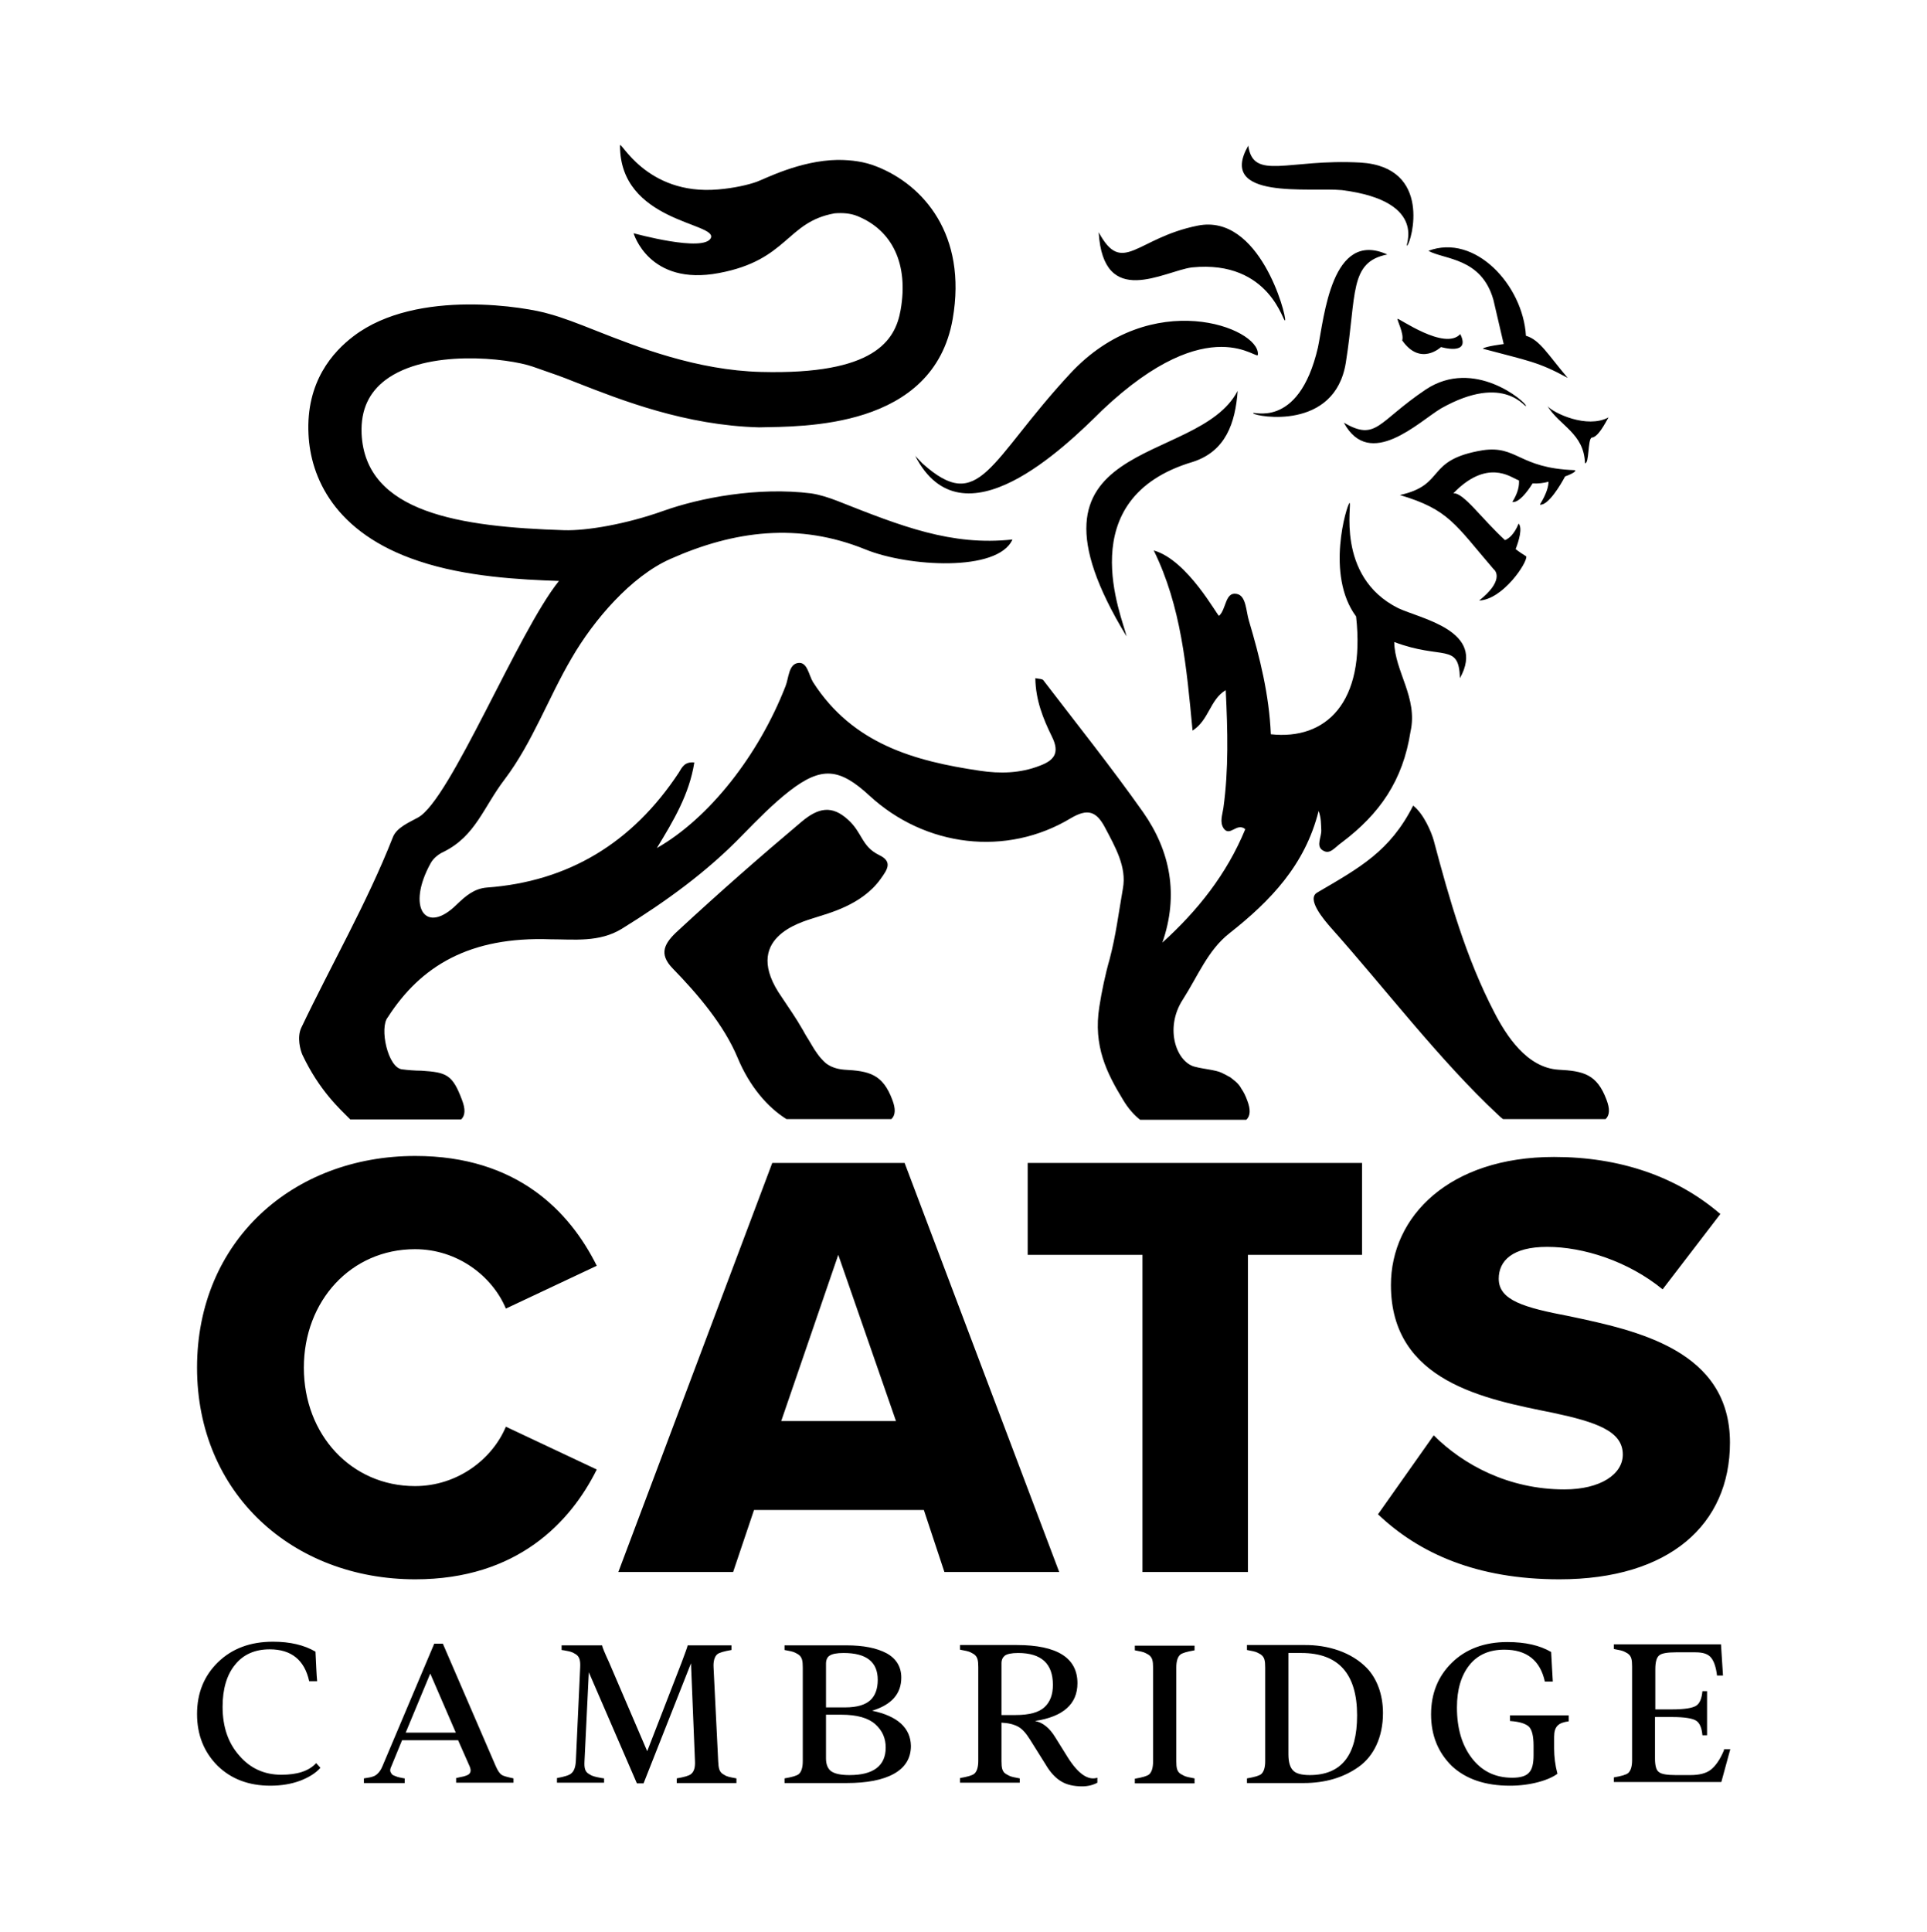 <svg xmlns="http://www.w3.org/2000/svg" xml:space="preserve" id="Layer_1" x="0" y="0" version="1.1" viewBox="0 0 580.9 582.2"><path fill="currentColor" d="M415.4 456.4c12.4 11.8 29.8 19.6 54.7 19.6 33.1 0 51.4-16.5 51.4-41.2 0-27.9-28.1-33.8-48.4-38.1-13.7-2.6-21.3-4.8-21.3-11.3 0-5.4 4.1-9.6 14.6-9.6 10.9 0 24.4 4.3 34.8 12.8l17.4-22.7c-13.1-11.3-30.3-17.2-50.1-17.2-31.6 0-49.2 17.9-49.2 38.6 0 29.2 28.5 34.4 48.8 38.5 13.1 2.8 21.1 5.5 21.1 12.6 0 5.9-6.7 10.5-17.6 10.5-16.8 0-30.5-7.4-39.4-16.3l-16.8 23.8zm-71 17.4h31.8v-95.6h34.4v-27.7H309.8v27.7h34.6v95.6zm-91.7-95.6 17.4 50.1h-34.6l17.2-50.1zm32 95.6h34.6l-46.6-123.3h-39.9l-46.4 123.3H221l6.3-18.7h51.2l6.2 18.7zM125.2 476c30.7 0 46.8-17.2 54.7-33.1L152.5 430c-4.1 9.8-14.6 17.9-27.4 17.9-19.2 0-33.5-15.5-33.5-35.7 0-20.1 14.2-35.7 33.5-35.7 12.8 0 23.3 8.1 27.4 17.9l27.4-12.9c-8.1-16.3-24-33.1-54.7-33.1-37 0-65.8 25.7-65.8 63.8 0 37.9 28.8 63.8 65.8 63.8"/><path fill="currentColor" d="M519.7 527.5c-1.2 2.9-2.6 4.8-4 5.9-1.4 1.1-3.5 1.6-6.1 1.6h-4.5c-2.6 0-4.3-.3-5-.9-.8-.5-1.2-1.9-1.2-4.1v-12.5h5.1c3.8 0 6.2.4 7.3 1.1 1.1.7 1.7 2.2 1.9 4.4h1.4v-13.3h-1.4c-.2 2.2-.8 3.7-1.9 4.4-1.1.7-3.5 1.1-7.3 1.1h-5v-12.1c0-2.2.4-3.6 1.2-4.2.7-.6 2.4-.9 5-.9h5.9c2.3 0 3.8.5 4.7 1.6.9 1.1 1.5 2.9 1.8 5.4h1.8l-.6-9.4h-32.3v1.4c.2 0 .3.1.5.1 1.2.2 1.9.4 2.2.5.3.1.7.3 1.4.7 1.2.8 1.4 1.9 1.4 4v28.2c0 1.9-.4 3.2-1.2 3.9-.6.5-2 .9-4.3 1.3v1.4h32.4l2.7-9.9h-1.9zm-64.5 10.7c3.1 0 6-.4 8.6-1.1 2.6-.7 4.5-1.6 5.7-2.5-.7-2.6-1-5.2-1-7.6v-3.5c0-3.2 1.3-4.3 4.4-4.7V517h-17.7v1.7c2.9.2 4.7.8 5.7 1.7.9.9 1.4 2.8 1.4 5.7v2.9c0 2.5-.4 4.3-1.4 5.3-.9 1-2.6 1.5-5 1.5-5.2 0-9.2-2-12.2-5.9-3-3.9-4.5-9-4.5-15.3 0-5.4 1.3-9.7 3.8-12.8 2.5-3.1 6-4.6 10.5-4.6 6.7 0 10.8 3.2 12.2 9.6h2.4c-.1-2-.3-4.9-.5-8.9-3.4-2-7.8-3-13.2-3-6.9 0-12.5 2.1-16.7 6.2-4.2 4.1-6.3 9.3-6.3 15.6 0 6.3 2.1 11.5 6.3 15.6 4.2 3.9 10 5.9 17.5 5.9m-60.4-3.2c-2.5 0-4.2-.5-5-1.4-.9-.9-1.4-2.5-1.4-4.9v-30.5h3.9c11.2 0 16.8 6.3 16.8 18.8 0 12-4.7 18-14.3 18m-18.9-39.1v1.4c.2 0 .3.1.5.1 1.2.2 1.9.4 2.2.5.3.1.7.3 1.4.7 1.2.8 1.4 1.9 1.4 4v28.2c0 1.9-.4 3.2-1.2 3.9-.6.5-2 .9-4.3 1.3v1.4H393c6.4 0 12-1.6 16.6-4.9 4.5-3.2 7.3-8.9 7.3-16.2 0-5.7-1.9-10.5-4.9-13.6-4.6-4.7-11.6-7-19-6.9h-17.1zm-15.8 41.5V536c-.2 0-.3-.1-.5-.1-1.2-.2-1.9-.4-2.2-.5-.3-.1-.7-.3-1.4-.7-1.2-.7-1.4-1.9-1.4-3.9v-28.2c0-1.9.4-3.2 1.2-3.9.6-.5 2-.9 4.3-1.3V496h-18v1.4c.2 0 .3.1.5.1 1.2.2 1.9.4 2.2.5.3.1.7.3 1.4.7 1.2.8 1.4 1.9 1.4 4v28.2c0 1.9-.4 3.2-1.2 3.9-.6.5-2 .9-4.3 1.3v1.4h18zm-53.2-39.2c7 0 10.5 3.2 10.5 9.6 0 2.9-.8 5.1-2.5 6.7-1.7 1.6-4.6 2.4-8.7 2.4h-4.3v-15.6c0-1.1.4-1.8 1-2.3.7-.5 2-.8 4-.8m11.2 25.4c-1.7-2.8-3.8-4.5-6.1-4.9 8.5-1.3 12.8-5.1 12.8-11.4 0-7.6-6.1-11.5-18.3-11.5h-17.1v1.4c.2 0 .3.1.5.1 1.2.2 1.9.4 2.2.5.3.1.7.3 1.4.7 1.2.8 1.4 1.9 1.4 4v28.2c0 1.9-.4 3.2-1.2 3.9-.6.5-2 .9-4.3 1.3v1.4h18V536c-.2 0-.3-.1-.5-.1-1.2-.2-1.9-.4-2.2-.5-.3-.1-.7-.3-1.4-.7-1.2-.7-1.4-1.9-1.4-3.9v-11.6c2.1.1 3.7.5 5 1.2 1.3.7 2.4 2 3.6 3.9l4.7 7.5c1.4 2.4 3 4.1 4.7 5.1 1.6 1 3.8 1.5 6.3 1.5 1.8 0 3.3-.4 4.6-1.1v-1.5c-2.8.9-5.8-1.2-8.9-6.1l-3.8-6.1zm-62 11.4c-2.7 0-4.5-.4-5.6-1.2-1-.8-1.5-2.1-1.5-3.8v-13.2h4.6c4.8 0 8.2 1 10.3 2.9 2.1 1.9 3.1 4.2 3.1 7 0 5.5-3.7 8.3-10.9 8.3m8.5-28.7c0 2.6-.7 4.7-2.2 6.1-1.5 1.4-4 2.2-7.6 2.2H249v-13.2c0-1.1.4-2 1.1-2.4.7-.5 2.1-.8 4.2-.8 6.9 0 10.3 2.7 10.3 8.1m-1.7 9.3c5.9-1.8 8.8-5.1 8.8-10 0-3.2-1.5-5.7-4.4-7.3-3-1.6-7-2.4-12.1-2.4h-18.7v1.4c.2 0 .3.1.5.1 1.2.2 1.9.4 2.2.5.3.1.7.3 1.4.7 1.2.8 1.4 1.9 1.4 4v28.2c0 1.9-.4 3.2-1.2 3.9-.6.5-2 .9-4.3 1.3v1.4h18.7c6.1 0 10.9-.9 14.3-2.8 3.4-1.9 5.1-4.7 5.1-8.4-.1-5.4-4-9-11.7-10.6m-47.8-13.1c-.1-1.8.3-3.2 1.1-3.9.6-.5 2-.9 4.3-1.3v-1.4h-13.2c-.1.5-.7 2.2-1.8 5.1l-10.4 26.8-11.5-26.8c-1.3-2.8-2-4.5-2.1-5.1h-12.2v1.4c.2 0 .4.1.7.1 1 .2 1.7.3 2.2.5.4.1.9.4 1.4.7 1.1.7 1.4 1.9 1.3 3.9l-1.3 28.2c-.1 1.8-.5 3.1-1.4 3.8-.5.5-2 1-4.3 1.4v1.4h14.2V536c-.2 0-.4-.1-.7-.1-1.2-.2-2-.4-2.3-.5-.4-.1-.9-.3-1.5-.7-1.3-.7-1.5-1.9-1.4-3.9l1.3-26.8 14.5 33.5h2l14.3-36.2 1.2 29.5c.1 1.9-.3 3.2-1.2 3.9-.6.5-2 .9-4.3 1.3v1.4h18V536c-1.2-.2-2-.4-2.4-.5-.4-.1-.9-.3-1.5-.7-1.3-.7-1.5-1.9-1.6-4l-1.4-28.3zm-85.4 1.9 7.7 17.8h-15.1l7.4-17.8zm3.8-9h-2.6l-15.6 36.9c-.4 1-.9 1.7-1.4 2.2-.5.5-1 .8-1.4.9-.4.2-1.4.4-2.8.6v1.4H122V536c-.2 0-.6-.1-1.1-.2-1.1-.2-1.2-.3-2-.6s-.8-.5-1.1-1c-.3-.5-.2-1.1.2-1.9l3.2-7.8h16.9l3.4 7.7c.6 1.3.4 2-.1 2.5-.3.3-1.2.6-1.6.7-.4.1-2 .4-2.3.5v1.4h17.3V536c-1.8-.4-3.1-.7-3.6-1.1-.6-.4-1.2-1.3-1.8-2.7l-15.9-36.8zm-52 42.8c3.3 0 6.3-.5 9-1.5 2.6-1 4.7-2.3 6.1-3.9l-1.3-1.4c-2.2 2.4-5.7 3.5-10.5 3.5-5.1 0-9.3-1.9-12.6-5.7-3.4-3.8-5.1-8.7-5.1-14.8 0-5.4 1.3-9.7 3.8-12.7 2.5-3.1 6-4.6 10.4-4.6 6.5 0 10.5 3.2 11.9 9.6h2.4c-.2-2-.3-4.9-.5-8.9-3.4-2-7.7-3-12.8-3-6.9 0-12.4 2.1-16.6 6.2-4.2 4.1-6.3 9.3-6.3 15.6 0 6.3 2.1 11.5 6.2 15.6 4.1 4 9.4 6 15.9 6M401.2 279.6c16 17.9 32.8 40 50.4 56.4.5.5 1 .9 1.5 1.3H484c1.3-1.2 1.3-3.2.3-5.8-2.9-7.8-7-8.7-14.5-9.1-9.5-.6-15.7-10.2-19.4-17.4-8.5-16.4-13.5-34-18.2-51.7-.7-2.5-3-8-6.2-10.5-7 13.8-16.1 18.7-28.9 26.2-3.4 1.9 2 8.2 4.1 10.6m20.1-183.5c-.2.4 2 4.5 1.4 6.5 5.5 7.9 11.7 2 11.7 2s9.1 2.7 5.8-3.9c-4.7 5.1-18.7-5-18.9-4.6m8.5 21.3c-14.6 9.8-14.8 15.7-24.7 10 7.8 14.4 22.6-.3 29.3-4.3 19.5-11 25.7.5 25.6-.8-.1-1.2-15.6-14.6-30.2-4.9m-24.1-8.1c3.3-20.6.9-30.3 12.5-32.6-16.8-7.6-19 18.9-20.9 28-5.9 25.5-20.5 18.8-19.5 19.9 1 1 24.6 5.3 27.9-15.3m68.9 32.4c-16.8-.6-17.2-7.5-27.6-6-17.6 2.9-10.9 10.4-25 13.5 14.8 4.4 16.6 8.8 28.3 22.4.8.6 2.8 3.7-4.4 9.4 7.2-.3 14.6-11.5 14.2-13.3-1.1-.7-2.2-1.4-3.2-2.2 1-2.6 2.1-6.3.9-7.7-1.3 3.2-2.9 4.5-4.1 5-7-6.4-12.6-14.5-15.6-14.1 10.1-10.5 17.3-4.9 19.1-4.2.2.1.5.2.7.3.1 1.5-.2 3.6-2 6.5 1.9.3 4.5-3 6.1-5.6 1.6.1 3.3-.1 4.8-.5 0 1.3-.5 3.5-2.6 6.9 2.5.4 6.4-6.2 7.6-8.5 2.5-.9 3.7-1.8 2.8-1.9M202.8 291.9c7.6 7.8 15.5 17.1 19.6 27 3.5 8.4 8.9 14.8 14.7 18.4h31.6c1.3-1.2 1.3-3.2.3-5.8-2.9-7.8-7-8.7-14.5-9.1-2.4-.2-4.2-.9-5.6-2-.9-.8-1.8-1.8-2.5-2.8-1.2-1.6-2.2-3.6-3.5-5.6-.3-.5-.6-1.1-.9-1.6-2.3-4-3.8-6-6.3-9.8-12.6-17.9 5.9-22.7 9.9-24 3.9-1.3 14.1-3.7 19.8-11.6 2.1-2.9 3.8-5.3-.4-7.3-5.3-2.6-5-6.7-9.3-10.6-4.9-4.5-9-3.7-14.1.6-12.6 10.6-25 21.5-37.1 32.7-4.2 3.8-6.1 7-1.7 11.5m84.4-195.8c4.4-25.4-8.9-40.4-22.9-45.9-3.7-1.5-7.7-2-11.6-2H252.4c-11.3.2-21.8 5.7-24.3 6.6-2.5.9-6.8 1.9-11.6 2.3-21.9 1.9-29.6-15.3-29.6-13.2 0 23 29.3 23.2 27.4 27.8-2 4.5-23.3-1.4-23.3-1.4s4.6 16 25.7 12c20.9-3.9 20.3-15.4 34.9-18 2.5-.2 4.8 0 6.8.8 10.7 4.3 15.5 14.6 13.1 28.3-1.6 9.2-7.8 19.6-42.1 18.7-19.3-.5-37-7.4-49.9-12.5-5.3-2.1-9.9-3.9-14-5-6.1-1.9-39.7-7.9-58.9 6.7-6.2 4.7-14.4 13.7-13.6 29.6.6 12.7 7.6 29.7 33.2 38.2 14.3 4.8 30.7 5.6 42.3 6-12.3 15.2-32.8 66.1-42.5 71.3-2.5 1.4-6.5 3-7.6 6-7.7 19.6-18.6 38.5-27.6 57.4-1.3 2.8-.3 6.7.4 8.2 5.1 10.7 11.1 16.1 14.4 19.4H139c1.3-1.2 1.3-3.2.3-5.8-2.9-7.8-4.7-8.4-12.3-8.9-1.8 0-4.3-.2-5.7-.4-4.4-.3-7-12.6-4.4-15.7 9.9-15.4 24.6-24.4 49.1-23.5 7 0 14.7 1 21.5-3.2 13.1-8.1 25.6-17.1 36.4-28.3 4.5-4.6 9.1-9.3 14.1-13.2 9.7-7.5 15.1-6.9 24.1 1.4 16.8 15.5 41.3 18.5 60.7 6.8 5.1-3 7.7-2.1 10.3 2.8 3.1 5.9 6.6 11.9 5.4 18.4-1.3 7.4-2.1 14.1-4 21.3-1.3 4.5-2.4 9.8-3.1 14.3-1.9 11.9 2.3 20.1 7.1 28 1.6 2.7 3.4 4.7 5.2 6.1h32c1.3-1.2 1.3-3.2.3-5.8-.5-1.4-1.1-2.6-1.8-3.6-.4-.8-1-1.5-1.8-2.2l-1.5-1.2c-.1 0-.2-.1-.2-.1-.1-.1-.3-.2-.4-.2-.6-.4-1.3-.7-2.1-1.1-1.6-.8-5.9-1.2-7.6-1.7-5.8-1-9.8-11.5-4-20.4 4.5-7 7.5-14.8 14-19.9 12.3-9.7 22.8-20.5 26.9-36.9.8 2.2.7 4 .8 5.8.1 2-1.6 4.7.3 6 2.3 1.6 3.6-.7 5.9-2.3 11.4-8.6 18.4-18.6 20.7-33.4 2.3-10.2-4.8-18.2-4.9-27 14.6 5.5 19.5.1 19.8 10.9 8-14.3-11.8-17.9-18.6-21.1-19.2-9.6-13.7-32.4-14.7-31.7-.8.6-7.3 21.7 2 34.2 2.9 26.1-9.2 37.3-25.7 35.5-.5-11.9-3.3-23.1-6.6-34.2-.9-2.9-.8-7.6-3.7-8.1-3.5-.7-3.1 4.6-5.3 6.6-.4.3-9.4-16.8-19.7-19.7 8.3 16.9 9.9 35.2 11.7 54.3 5-3.2 5.2-9.3 10-12.2.6 12.3.9 23.9-.7 35.5-.3 2.1-1.2 4.3.1 6.2 1.9 2.6 3.9-1.9 6.5.2-5.6 13.6-14.4 24.6-25 34.2 5-14.4 2.4-27.6-5.8-39.3-9.6-13.6-20-26.6-30.1-39.8-.3-.4-1.2-.4-2.4-.6.1 6.7 2.4 12.3 5 17.6 2.5 5 .6 7.2-3.7 8.8-5.9 2.3-12 2.4-18 1.5-19.6-2.9-38.3-8-50.3-26.7-1.3-2.1-1.7-6.1-4.4-5.8-3 .3-2.9 4.5-3.9 7-8.1 20.8-23 39.8-38.8 48.8 5-8.2 9.8-16.2 11.3-25.8-3.1-.3-3.8 1.7-4.7 3.1-14 21.2-33.3 32.8-57.8 34.6-3.9.3-6.5 2.6-9.1 5.1-9.5 9.4-15.2.8-7.9-12.4.8-1.5 2.4-2.8 4-3.5 9.6-4.8 11.9-13.4 18.4-21.9 8.3-11 13.1-24.5 20.1-36.4 6.7-11.6 18-24.7 29.7-29.9 19.3-8.6 38.7-11.1 58.9-2.9 12.7 5.2 39.9 6.9 44.3-3-18.4 2-33.5-4-52.7-11.6-2.6-1-5.3-1.9-8-2.3-16-2-33.4 1.3-44.6 5.3s-23.1 6-29.8 5.8c-31.4-1-60-5.2-61.1-29.1-.3-7.4 2.4-12.5 7.1-16.1 12.5-9.5 37-6.7 44.5-4.1 7.4 2.6 7.9 2.7 12.9 4.7 14 5.5 33.2 13 55.3 13.6 13.1-.3 52.6.6 58.4-32.7m52.4 95.7c-1.2-5.7-17.1-41.6 20-52.6 9.9-3.2 12.8-11.7 13.5-21.4-12.1 23.3-70.5 13.1-33.5 74m-17-79.2c-24.5 26.4-27.2 42.6-44.5 27.1l-2.2-2.3c14.2 27.6 45.1-2.6 56.4-13.8 32.8-31 47.2-14.2 46.9-16.8.5-8-32.1-20.6-56.6 5.8M361.1 68c-18.6 3.7-22.7 15.3-29.9 2 1.4 23.3 19.7 11.7 28.1 10.6 23.9-2.4 27.7 17.6 28.1 15.9.4-1.6-7.7-32.2-26.3-28.5m63.1 6c1.3-1.1 7.7-23.7-14.1-25-21.8-1.2-32.3 5.6-33.8-5.1-9.5 16.5 18.6 12.5 28.2 13.4 26.9 3.4 18.5 17.8 19.7 16.7m22.8 31.1c13.8 3.7 16.6 3.9 25.6 8.8-5.9-6.9-8.4-11.5-12.6-12.7-.9-15.3-15.4-30.9-29.4-25.6 4.8 2.7 16 2 19.6 14.8.7 3.1 3.1 13.3 3.1 13.3s-5.7.7-6.3 1.4m37.9 20.7c-6.5 3.5-16.6-1.3-18.4-3.4 3.7 6 11 8.2 11.3 17.2 1.3.3.8-7.1 2-7.7 1.9-.1 3.9-4 5.1-6.1" class="st1"/></svg>
